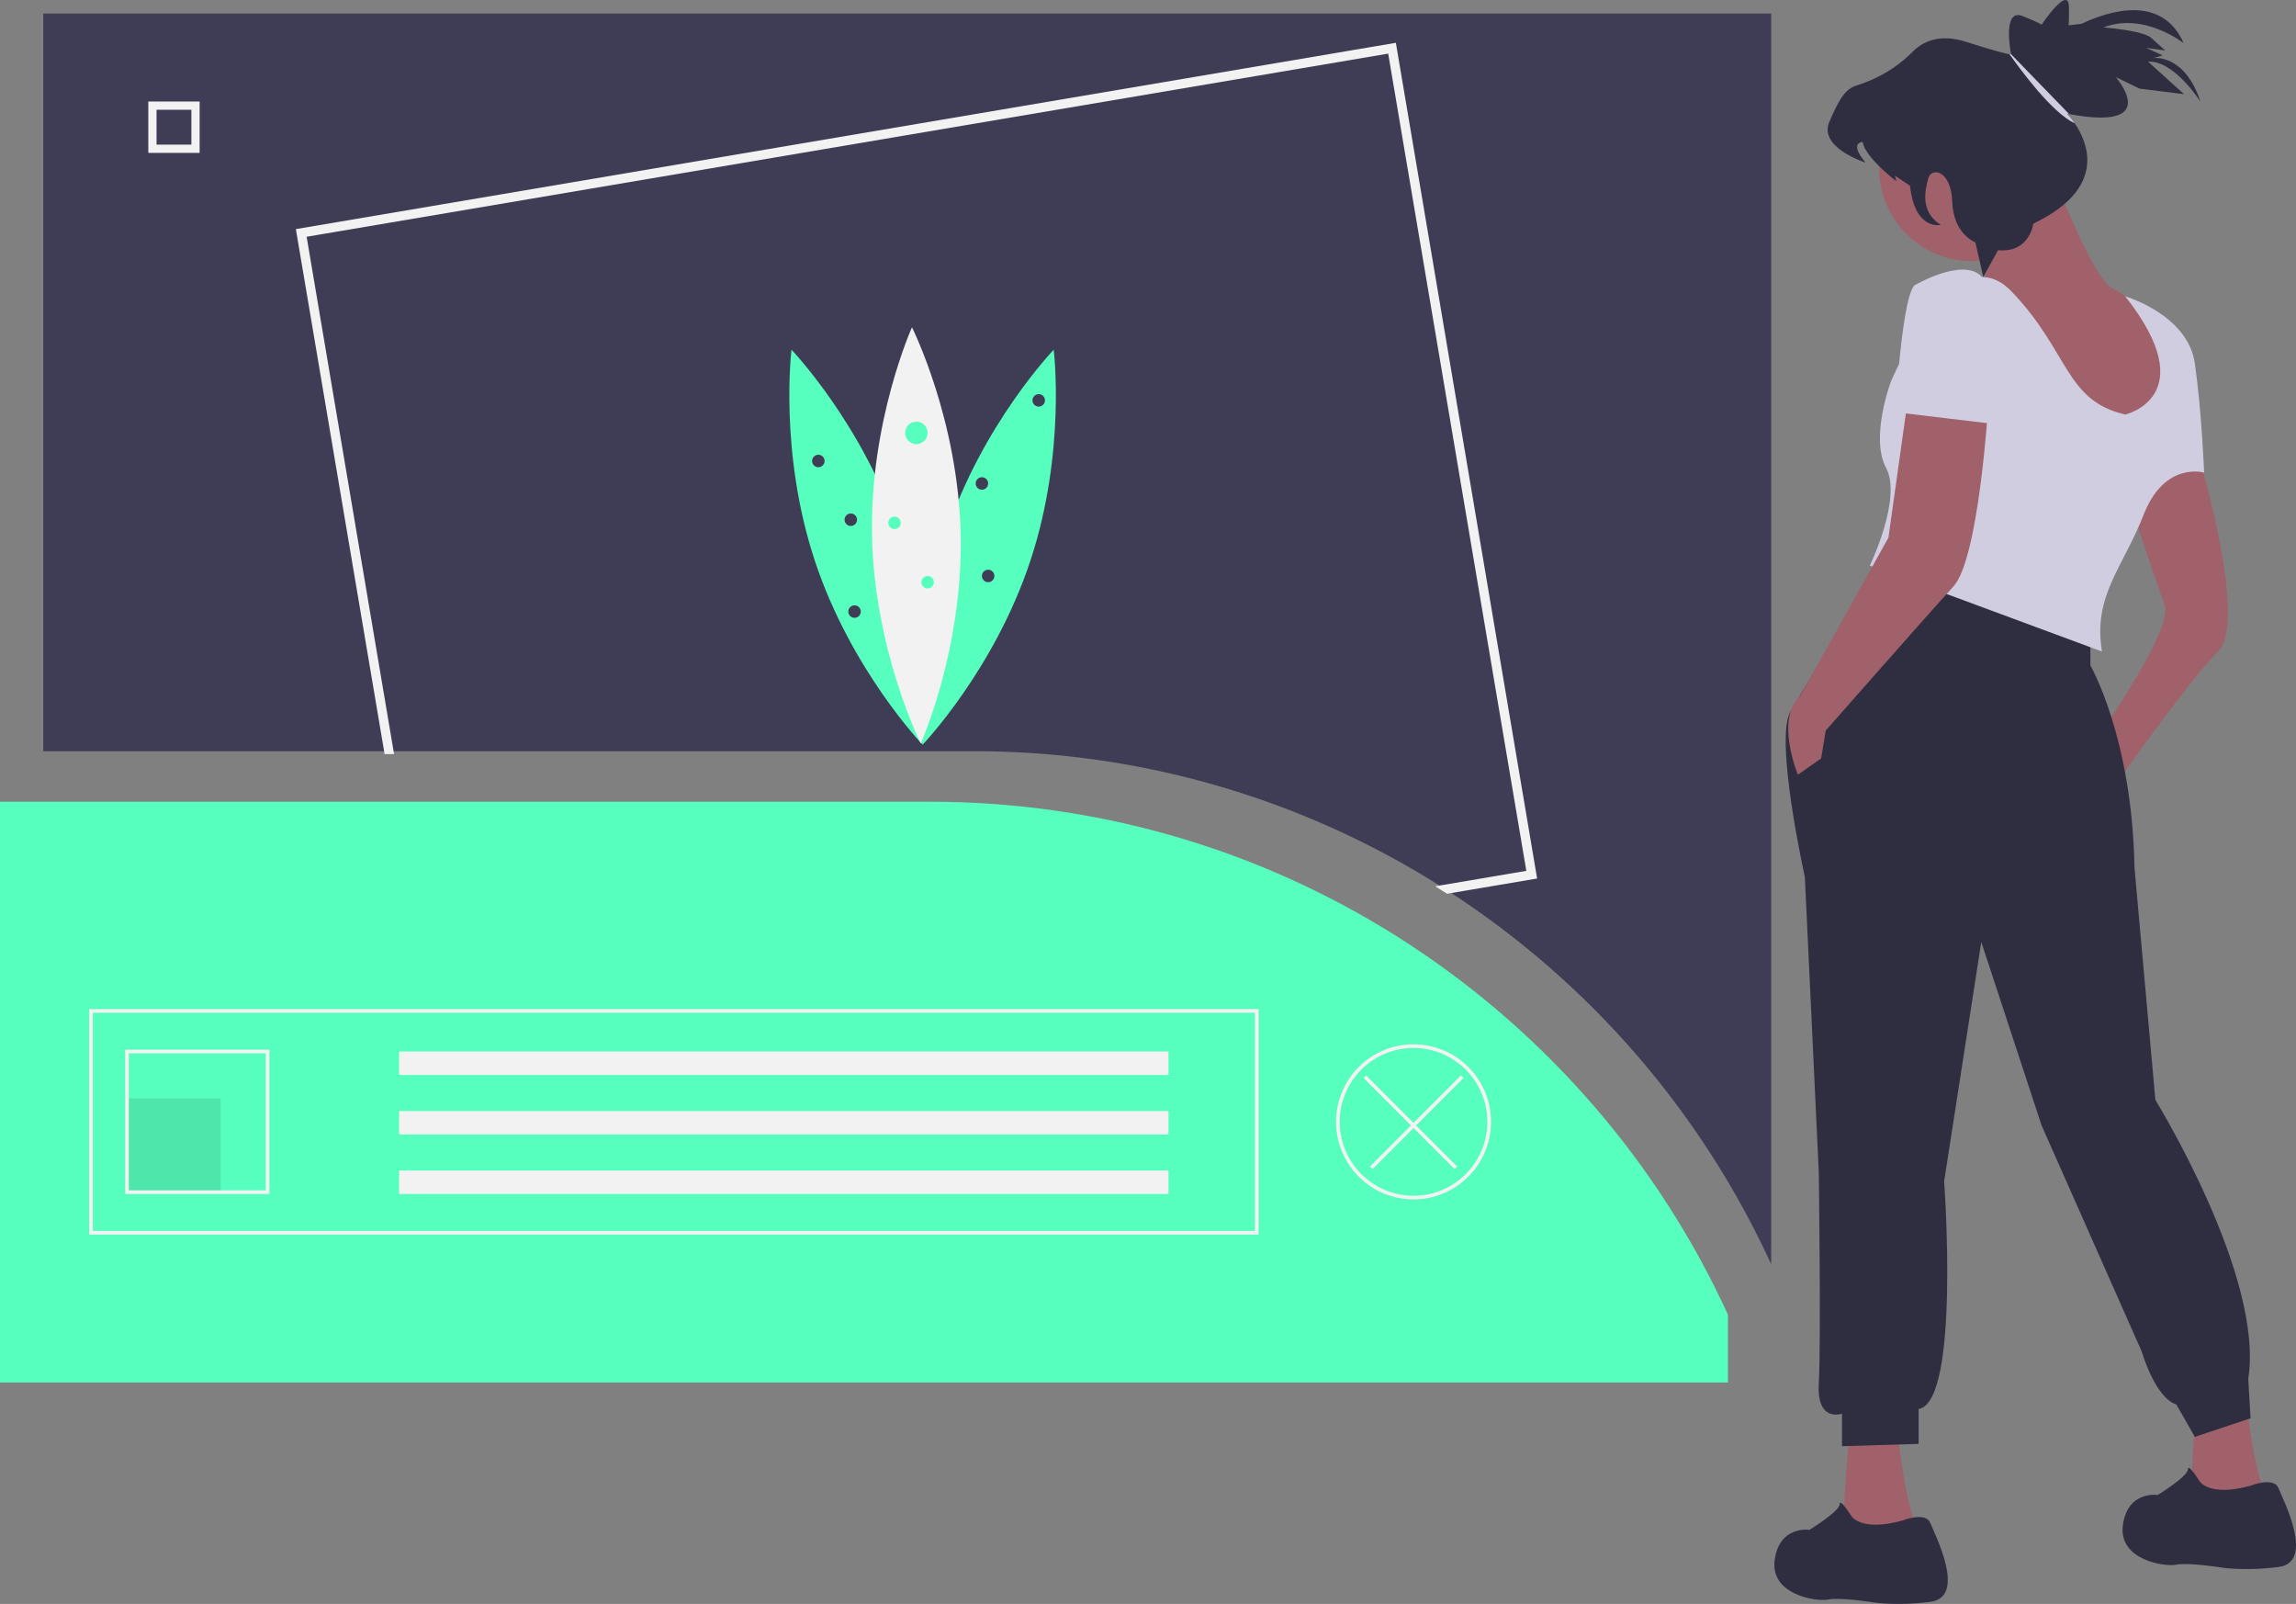 <svg width="799" height="558" viewBox="0 0 799 558" fill="none" xmlns="http://www.w3.org/2000/svg">
<rect x="0" y="0" width="799" height="558" fill="#808080" stroke="none"/>
<g clip-path="url(#clip0_5_651)">
<path d="M616.37 4.717V439.816C591.989 386.653 552.932 341.57 503.799 309.879C503.279 309.541 502.752 309.202 502.225 308.876C453.329 277.738 396.553 261.245 338.596 261.341H15.049V4.717H616.37Z" fill="#3F3D56"/>
<path d="M601.321 480.945V457.384C553.122 352.07 446.875 278.909 323.547 278.909H0V480.945H601.321Z" fill="#57FFBE"/>
<path d="M69.468 53.186H51.614V35.32H69.468V53.186ZM54.479 50.319H66.603V38.187H54.479V50.319Z" fill="#F2F2F2"/>
<path d="M437.98 429.495H31.038V351.065H437.98V429.495ZM32.292 428.24H436.726V352.32H32.292V428.24Z" fill="#F2F2F2"/>
<path opacity="0.1" d="M76.811 382.123H44.206V414.75H76.811V382.123Z" fill="black"/>
<path d="M406.628 365.81H138.887V373.966H406.628V365.81Z" fill="#F2F2F2"/>
<path d="M406.628 386.515H138.887V394.672H406.628V386.515Z" fill="#F2F2F2"/>
<path d="M406.628 407.221H138.887V415.378H406.628V407.221Z" fill="#F2F2F2"/>
<path d="M93.741 415.378H43.579V365.182H93.741V415.378ZM44.833 414.123H92.487V366.437H44.833V414.123Z" fill="#F2F2F2"/>
<path d="M491.904 417.26C486.572 417.26 481.359 415.678 476.925 412.713C472.491 409.748 469.035 405.535 466.995 400.605C464.954 395.675 464.42 390.25 465.46 385.016C466.501 379.783 469.068 374.975 472.839 371.202C476.61 367.429 481.414 364.859 486.644 363.818C491.874 362.777 497.296 363.312 502.222 365.354C507.149 367.396 511.36 370.854 514.323 375.291C517.285 379.727 518.867 384.944 518.867 390.28C518.858 397.433 516.015 404.291 510.961 409.349C505.906 414.407 499.053 417.252 491.904 417.26V417.26ZM491.904 364.555C486.82 364.555 481.849 366.064 477.622 368.89C473.394 371.717 470.099 375.735 468.153 380.435C466.207 385.136 465.698 390.308 466.69 395.299C467.682 400.289 470.131 404.873 473.726 408.47C477.321 412.068 481.902 414.518 486.889 415.511C491.876 416.503 497.045 415.994 501.743 414.047C506.44 412.1 510.455 408.803 513.28 404.572C516.105 400.342 517.613 395.368 517.613 390.28C517.605 383.46 514.894 376.921 510.074 372.098C505.255 367.275 498.72 364.562 491.904 364.555V364.555Z" fill="#F2F2F2"/>
<path d="M509.277 375.037L508.391 374.15L491.904 390.648L475.418 374.15L474.531 375.037L491.018 391.534L476.726 405.836L477.612 406.723L491.904 392.422L506.196 406.723L507.083 405.836L492.791 391.534L509.277 375.037Z" fill="#F2F2F2"/>
<path d="M484.938 16.049L104.112 80.524L134.686 261.341H135.952L105.554 81.547L483.91 17.498L532.31 303.781L502.225 308.876C502.752 309.202 503.279 309.541 503.799 309.88L533.759 304.81L484.938 16.049Z" stroke="#F2F2F2" stroke-width="2" stroke-miterlimit="10"/>
<path d="M312.888 185.506C325.486 223.448 321.062 259.073 321.062 259.073C321.062 259.073 296.21 233.182 283.611 195.24C271.013 157.299 275.437 121.674 275.437 121.674C275.437 121.674 300.289 147.564 312.888 185.506Z" fill="#57FFBE"/>
<path d="M329.236 185.506C316.637 223.448 321.062 259.073 321.062 259.073C321.062 259.073 345.913 233.182 358.512 195.24C371.111 157.299 366.686 121.674 366.686 121.674C366.686 121.674 341.834 147.564 329.236 185.506Z" fill="#57FFBE"/>
<path d="M334.31 185.916C335.155 225.889 320.418 258.619 320.418 258.619C320.418 258.619 304.312 226.542 303.467 186.569C302.623 146.596 317.36 113.866 317.36 113.866C317.36 113.866 333.466 145.944 334.31 185.916Z" fill="#F2F2F2"/>
<path d="M318.889 154.503C321.048 154.503 322.799 152.751 322.799 150.59C322.799 148.429 321.048 146.677 318.889 146.677C316.729 146.677 314.978 148.429 314.978 150.59C314.978 152.751 316.729 154.503 318.889 154.503Z" fill="#57FFBE"/>
<path d="M311.285 184.069C312.484 184.069 313.457 183.096 313.457 181.895C313.457 180.694 312.484 179.721 311.285 179.721C310.085 179.721 309.112 180.694 309.112 181.895C309.112 183.096 310.085 184.069 311.285 184.069Z" fill="#57FFBE"/>
<path d="M284.78 162.547C285.98 162.547 286.952 161.573 286.952 160.373C286.952 159.172 285.98 158.199 284.78 158.199C283.58 158.199 282.607 159.172 282.607 160.373C282.607 161.573 283.58 162.547 284.78 162.547Z" fill="#3F3D56"/>
<path d="M361.47 141.459C362.67 141.459 363.643 140.486 363.643 139.285C363.643 138.085 362.67 137.111 361.47 137.111C360.27 137.111 359.298 138.085 359.298 139.285C359.298 140.486 360.27 141.459 361.47 141.459Z" fill="#3F3D56"/>
<path d="M296.077 182.982C297.277 182.982 298.249 182.009 298.249 180.808C298.249 179.607 297.277 178.634 296.077 178.634C294.877 178.634 293.904 179.607 293.904 180.808C293.904 182.009 294.877 182.982 296.077 182.982Z" fill="#3F3D56"/>
<path d="M341.7 170.373C342.9 170.373 343.873 169.4 343.873 168.199C343.873 166.998 342.9 166.025 341.7 166.025C340.5 166.025 339.528 166.998 339.528 168.199C339.528 169.4 340.5 170.373 341.7 170.373Z" fill="#3F3D56"/>
<path d="M297.381 214.939C298.58 214.939 299.553 213.966 299.553 212.765C299.553 211.565 298.58 210.591 297.381 210.591C296.181 210.591 295.208 211.565 295.208 212.765C295.208 213.966 296.181 214.939 297.381 214.939Z" fill="#3F3D56"/>
<path d="M343.873 202.547C345.073 202.547 346.045 201.574 346.045 200.374C346.045 199.173 345.073 198.2 343.873 198.2C342.673 198.2 341.7 199.173 341.7 200.374C341.7 201.574 342.673 202.547 343.873 202.547Z" fill="#3F3D56"/>
<path d="M322.799 204.721C323.999 204.721 324.972 203.748 324.972 202.548C324.972 201.347 323.999 200.374 322.799 200.374C321.599 200.374 320.626 201.347 320.626 202.548C320.626 203.748 321.599 204.721 322.799 204.721Z" fill="#57FFBE"/>
<path d="M781.57 486.146C781.57 486.146 783.993 510.397 788.032 518.48C788.032 518.48 763.798 524.139 762.99 519.289C762.182 514.439 763.798 495.847 763.798 495.847L781.57 486.146Z" fill="#A0616A"/>
<path d="M660.396 498.271C660.396 498.271 662.82 522.522 666.859 530.606C666.859 530.606 642.624 536.264 641.816 531.414C641.008 526.564 643.432 500.697 643.432 500.697L660.396 498.271Z" fill="#A0616A"/>
<path d="M765.413 159.57C765.413 159.57 782.378 216.155 771.876 226.664C761.374 237.173 736.332 272.74 736.332 272.74L728.253 258.998C728.253 258.998 756.527 219.389 753.296 210.497C750.065 201.605 741.986 177.354 741.986 177.354C741.986 177.354 755.719 156.337 765.413 159.57Z" fill="#A0616A"/>
<path d="M686.247 90.86C704.093 90.86 718.56 76.384 718.56 58.526C718.56 40.668 704.093 26.192 686.247 26.192C668.401 26.192 653.934 40.668 653.934 58.526C653.934 76.384 668.401 90.86 686.247 90.86Z" fill="#A0616A"/>
<path d="M715.328 62.568C715.328 62.568 728.253 97.327 735.524 100.56C742.794 103.794 755.719 119.153 755.719 119.153C755.719 119.153 757.335 159.57 748.449 159.57C739.563 159.57 690.286 102.177 690.286 102.177C690.286 102.177 692.709 90.86 687.862 84.393C683.015 77.927 715.328 62.568 715.328 62.568Z" fill="#A0616A"/>
<path d="M727.446 221.814V231.514C727.446 231.514 741.987 256.573 742.794 301.841L750.065 382.677C750.065 382.677 788.033 444.112 782.378 479.679L783.186 493.421L763.798 499.888L757.335 488.571C757.335 488.571 750.873 487.763 745.218 469.979L710.481 391.569L689.478 327.708L676.553 410.969C676.553 410.969 682.208 487.763 667.667 490.188V502.313L641.009 503.122V491.805C641.009 491.805 632.122 495.038 632.93 481.296C633.738 467.554 632.93 407.736 632.93 407.736L628.083 305.074C628.083 305.074 617.349 256.983 623.12 247.482L654.742 194.33L727.446 221.814Z" fill="#2F2E41"/>
<path d="M783.186 516.864C783.186 516.864 791.264 513.63 792.879 517.672C794.495 521.714 805.805 543.539 792.879 545.156C779.954 546.773 771.876 545.156 771.876 545.156C771.876 545.156 761.374 543.539 757.335 544.348C753.296 545.156 737.14 542.731 738.755 530.606C740.371 518.48 750.873 520.097 750.873 520.097C750.873 520.097 761.374 513.63 761.374 511.205C761.374 508.78 765.413 515.247 765.413 515.247C765.413 515.247 768.645 520.906 783.186 516.864Z" fill="#2F2E41"/>
<path d="M662.012 528.989C662.012 528.989 670.09 525.756 671.706 529.797C673.321 533.839 684.631 555.665 671.706 557.281C658.78 558.898 650.702 557.281 650.702 557.281C650.702 557.281 640.2 555.665 636.161 556.473C632.122 557.281 615.966 554.856 617.581 542.731C619.197 530.606 629.699 532.222 629.699 532.222C629.699 532.222 640.2 525.756 640.2 523.331C640.2 520.905 644.24 527.372 644.24 527.372C644.24 527.372 647.471 533.031 662.012 528.989Z" fill="#2F2E41"/>
<path d="M739.563 144.212C739.563 144.212 767.029 137.93 739.563 103.078C739.563 103.078 761.374 109.452 763.798 126.428C766.221 143.403 767.029 164.421 767.029 164.421C767.029 164.421 753.296 160.379 746.025 178.971C738.755 197.563 728.253 207.263 731.485 226.664L650.702 196.755C650.702 196.755 662.012 173.312 656.357 162.804C650.702 152.295 657.973 132.895 657.973 132.895C657.973 132.895 679.784 80.352 699.979 101.369C720.175 122.386 718.559 139.362 739.563 144.212Z" fill="#D0CDE1"/>
<path d="M691.901 140.978C691.901 140.978 688.67 194.33 679.784 204.03C670.898 213.73 635.354 254.148 635.354 254.148L633.738 263.848L625.66 269.507C625.66 269.507 617.582 250.106 626.468 242.023L657.165 187.054L664.435 135.32L691.901 140.978Z" fill="#A0616A"/>
<path d="M666.859 98.944C666.859 98.944 685.694 88.052 690.817 97.944C695.94 107.836 693.517 147.445 693.517 147.445L659.588 143.403C659.588 143.403 662.012 99.752 666.859 98.944Z" fill="#D0CDE1"/>
<path d="M649.2 56.57C643.23 49.408 648.198 49.4 648.198 49.4C648.61 51.97 651.26 55.163 653.942 57.823C655.845 59.691 657.858 61.446 659.968 63.077L659.402 61.113L664.661 64.572C666.398 80.44 675.357 78.209 675.357 78.209C667.973 73.577 670.017 65.874 671.043 62.018C672.061 58.162 678.976 58.978 679.38 70.247C679.784 81.516 687.426 84.329 687.426 84.329L688.896 90.747L690.181 96.341L693.679 90.003L695.318 87.028C706.305 88.128 707.589 77.797 707.589 77.797C710.07 76.628 712.462 75.28 714.747 73.763C731.913 62.236 726.145 48.995 722.009 42.916C721.208 41.717 720.308 40.587 719.319 39.538C719.561 39.586 719.804 39.635 720.038 39.675C752.973 45.843 736.275 26.814 736.275 26.814L744.539 30.832L760.033 32.764L747.52 21.439C756.487 20.953 765.478 34.946 765.753 35.374C760.187 18.488 749.297 20.21 749.297 20.21L752.585 19.264L746.85 16.645L753.514 17.566C753.514 17.566 751.632 15.974 748.716 13.258C745.799 10.542 732.002 9.548 732.002 9.548C746.066 4.067 759.896 15.02 759.896 15.02C752.294 -2.222 733.609 3.897 724.352 8.286L719.828 8.812C719.925 8.48 720.046 7.122 719.973 2.345C719.86 -5.253 710.877 7.987 710.433 8.642C710.433 8.545 709.964 8.028 703.841 5.587C696.7 2.733 699.745 18.407 699.834 18.827V18.835C699.834 18.835 699.907 18.941 699.309 18.86C698.186 18.714 694.704 17.906 684.009 14.511C674.767 11.576 669.04 14.608 665.792 17.817C661.531 22.143 656.465 25.592 650.88 27.97C649.078 28.714 647.463 29.328 646.413 29.635C642.479 30.767 640.419 33.499 636.59 42.431C632.825 51.243 648.755 56.432 649.2 56.57Z" fill="#2F2E41"/>
<path d="M699.309 18.86C703.098 24.26 714.052 39.19 722.009 42.917C721.208 41.717 720.308 40.587 719.319 39.538C719.561 39.586 719.804 39.635 720.038 39.675L699.834 18.844V18.828L699.309 18.86Z" fill="#D0CDE1"/>
</g>
<defs>
<clipPath id="clip0_5_651">
<rect width="799" height="558" fill="white"/>
</clipPath>
</defs>
</svg>
